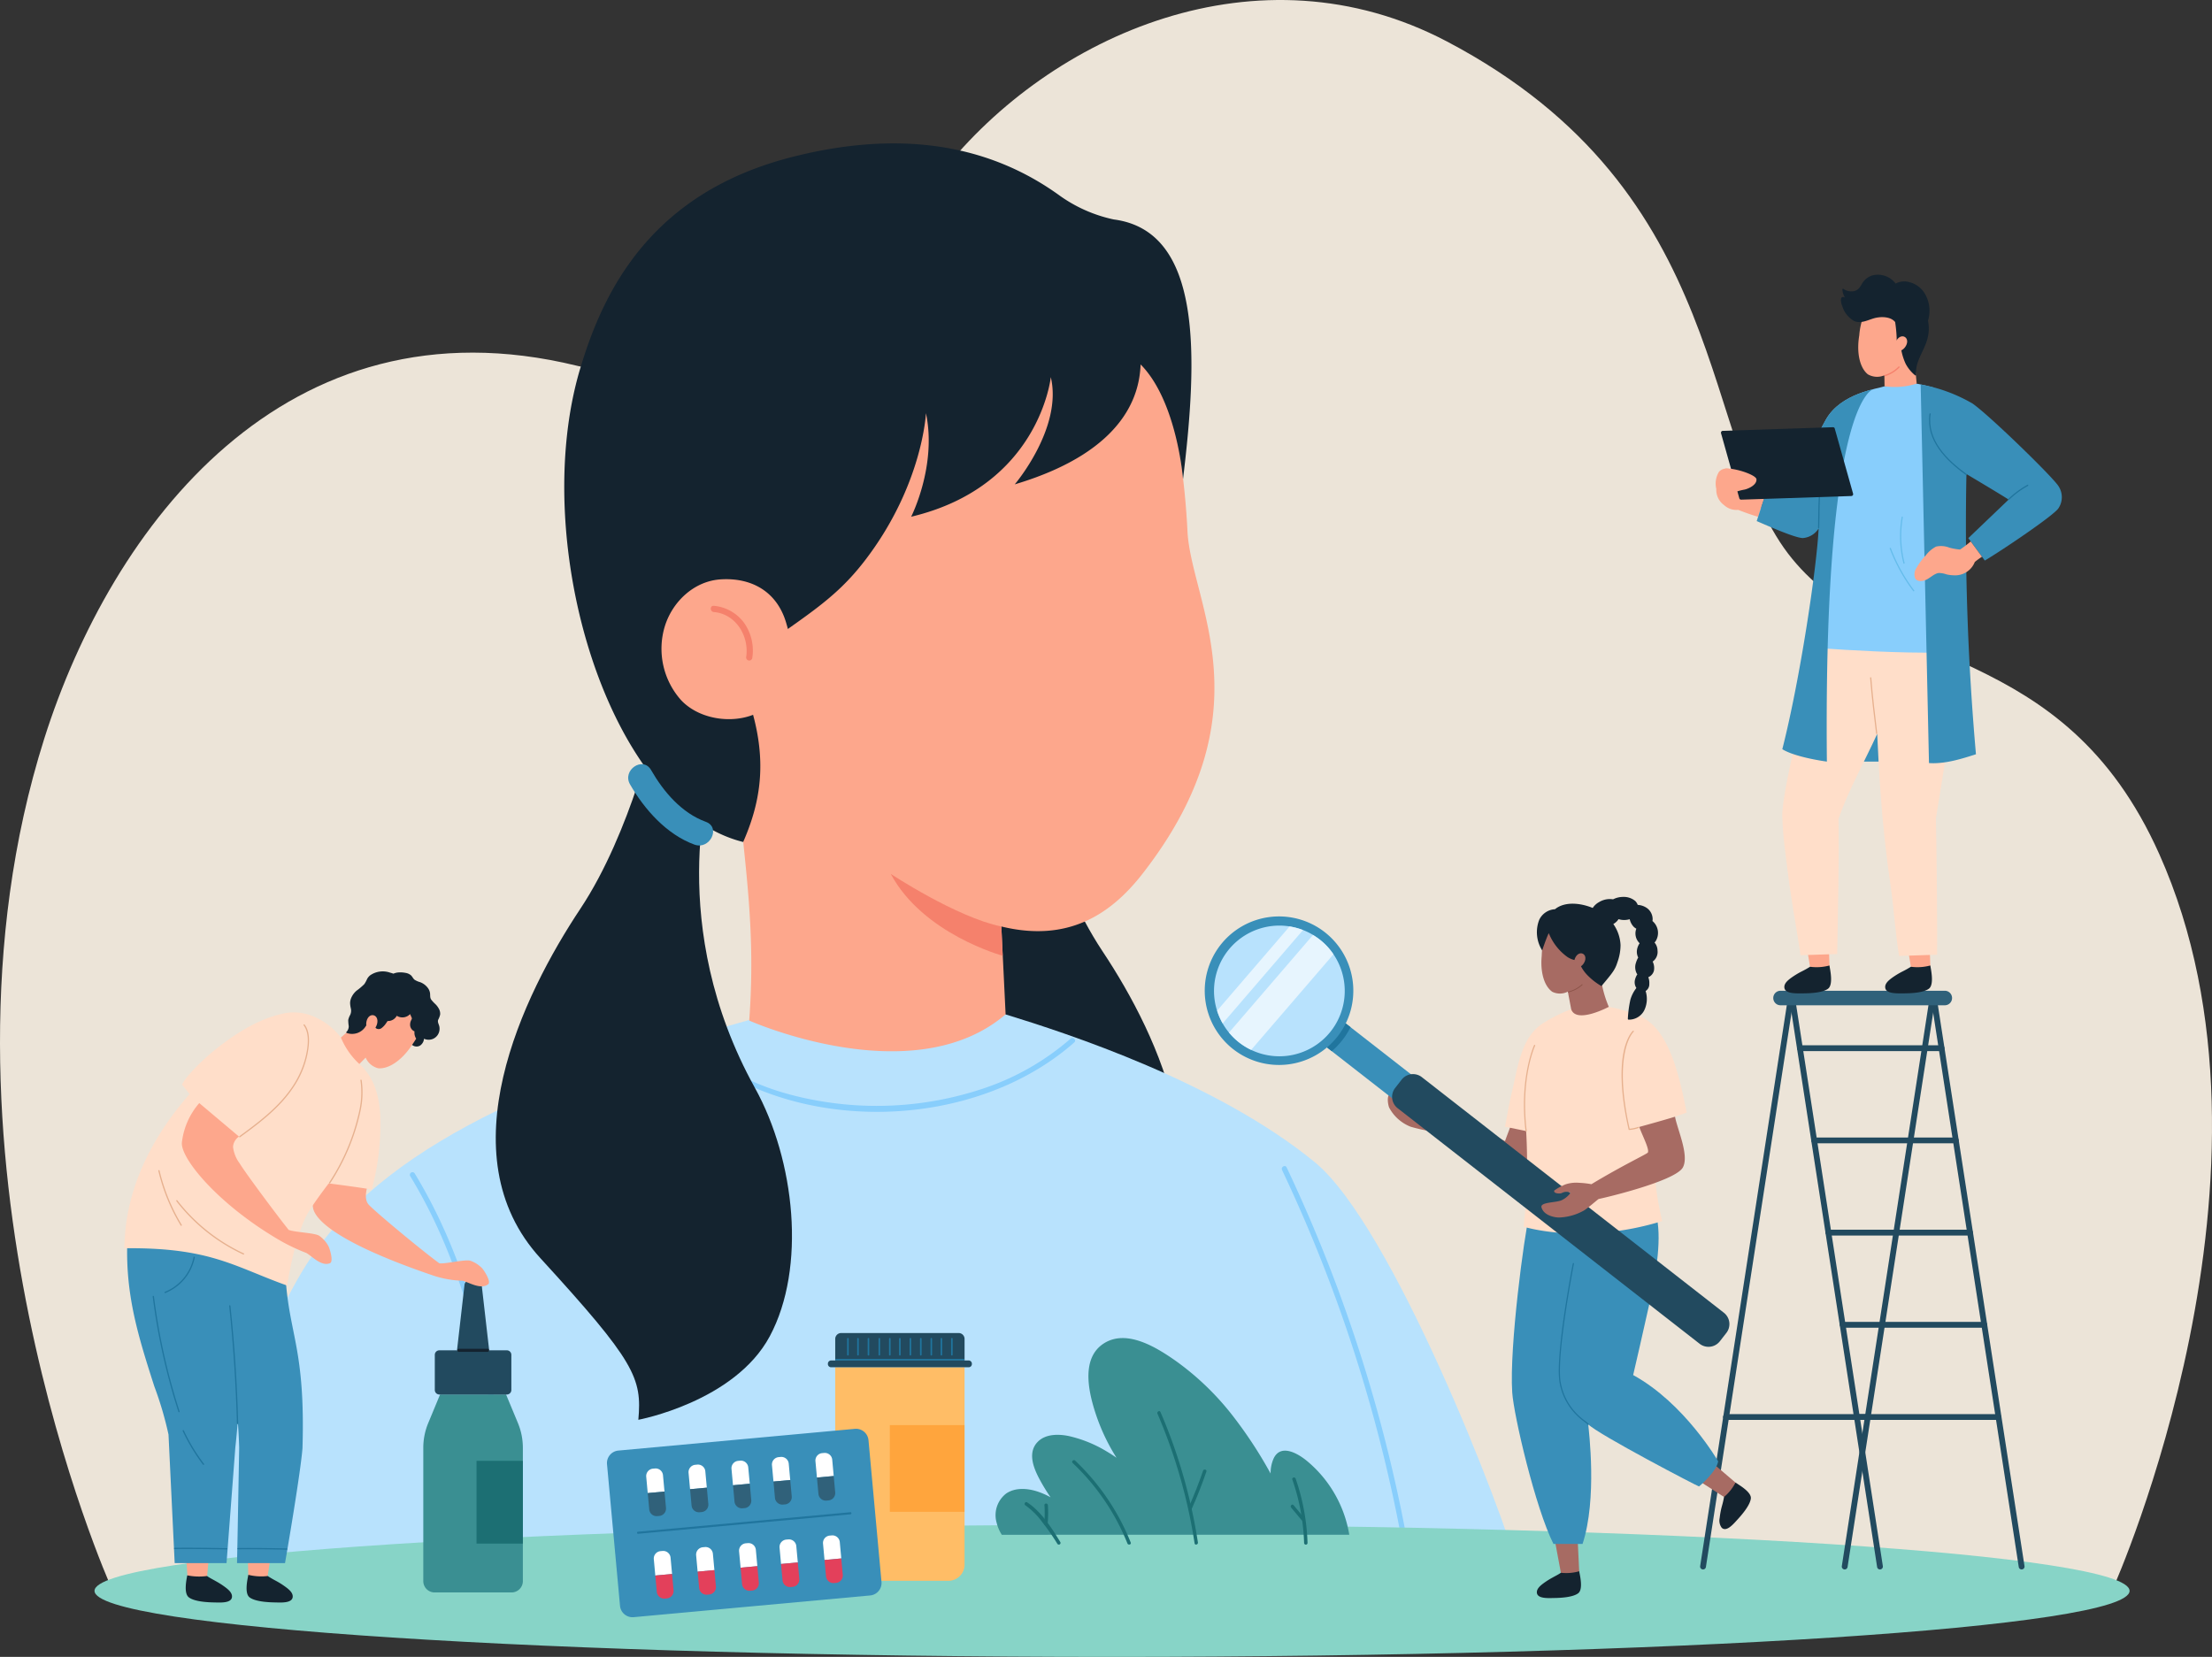 <svg id="Grupo_1103199" data-name="Grupo 1103199" xmlns="http://www.w3.org/2000/svg" xmlns:xlink="http://www.w3.org/1999/xlink" width="392.544" height="294.078" viewBox="0 0 392.544 294.078">
  <rect x="0" y="0" width="392.544" height="294.078" fill="#333333" stroke="none"/>
  <defs>
    <clipPath id="clip-path">
      <rect id="Rectángulo_402712" data-name="Rectángulo 402712" width="392.544" height="294.078" fill="none"/>
    </clipPath>
  </defs>
  <g id="Grupo_1103198" data-name="Grupo 1103198" clip-path="url(#clip-path)">
    <path id="Trazado_885396" data-name="Trazado 885396" d="M19.662,281.555s-34.8-77.823-11.805-150.465c11.907-37.608,42.776-78.811,94.514-66.178,23.859,5.826,48.32-13.5,64.754-34.308C186.457,6.123,223.363-10.184,256.717,7.33c51.275,26.925,44.683,71.548,61.328,91.851s48.023,14.108,65.146,52.416c25.015,55.955-8.064,129.958-8.064,129.958Z" fill="#ece4d8"/>
    <path id="Trazado_885397" data-name="Trazado 885397" d="M182.154,135.16s4.395,19.986,13.5,33.677c10.178,15.3,22.477,41.7,5.617,60.118s-43.738-15.491-36.621-28.334c15.99-28.852,5.088-53.891,5.088-53.891Z" fill="#14232f"/>
    <path id="Trazado_885398" data-name="Trazado 885398" d="M35.025,278.791c2.432-15.96,10.037-38.484,18.254-52.56,12.2-20.9,39.586-34.4,83.307-46.189h41.873c10.861,3.341,37.492,11.976,54.886,26.249,13.694,11.235,33.422,62.058,36.123,72.5Z" fill="#b8e2fd"/>
    <path id="Trazado_885399" data-name="Trazado 885399" d="M228.328,207.2a268.219,268.219,0,0,1,22.15,70.583c.1.586-.8.841-.9.248a267.273,267.273,0,0,0-22.059-70.36c-.256-.541.551-1.017.809-.471" fill="#88cefc"/>
    <path id="Trazado_885400" data-name="Trazado 885400" d="M73.576,208.238c12.693,20.845,15.555,45.608,17.932,69.406.06.6-.875.6-.934,0-2.361-23.632-5.2-48.235-17.8-68.934a.467.467,0,0,1,.8-.472" fill="#88cefc"/>
    <path id="Trazado_885401" data-name="Trazado 885401" d="M190.642,185.015c-14.918,13.162-39.07,15.767-57.1,7.884a29.742,29.742,0,0,1-11.07-7.884c-.383-.457.275-1.123.662-.659,5.389,6.456,13.981,9.591,22.037,11.007a59.571,59.571,0,0,0,29.686-2.289,45.419,45.419,0,0,0,15.121-8.718c.451-.4,1.113.262.66.659" fill="#88cefc"/>
    <path id="Trazado_885402" data-name="Trazado 885402" d="M177.7,164.438l.758,15.6c-16.453,14.062-45.5,1.1-45.5,1.1,1.141-15.54-.584-26.258-2.115-41.765-1.7-17.236,3.064-35.555,3.064-35.555,6.639-76.53,69-60.436,72.506-37.717a139.7,139.7,0,0,1,4.332,28.458c.8,12.6,14.287,31.94-8.018,60.548-5.662,7.261-13.291,12.2-25.027,9.33" fill="#fda78c"/>
    <path id="Trazado_885403" data-name="Trazado 885403" d="M116.475,127.639s-4.4,19.987-13.5,33.677C92.8,176.617,79.043,204.9,95.9,223.31s18.041,21.277,17.382,28.683c0,0,17.1-3.18,23.331-14.837,6.491-12.132,4.482-31.215-2.637-44.057-15.988-28.85-7.84-55.079-7.84-55.079Z" fill="#14232f"/>
    <path id="Trazado_885404" data-name="Trazado 885404" d="M102.957,65.447c4.086-13.717,12.471-31.178,37.592-37.577,15.488-3.944,32.447-3.94,47.3,6.7a25.681,25.681,0,0,0,9.791,4.379c15.824,2.051,14.916,24.447,12.3,46.1,0,0-1.062-13.85-7.525-20.367-.186,4.548-1.988,15.215-22.338,21.286,0,0,8.535-10.009,6.4-19.036,0,0-1.97,19.365-24.781,24.78,0,0,4.6-9.027,2.625-18.38,0,0-.555,12.624-10.664,25.928-5.738,7.55-10.879,10.011-23.187,19.037,6.281,13.621,5.134,22.644,1.417,31.145-23.863-5.9-38.128-53.135-28.937-83.987" fill="#14232f"/>
    <path id="Trazado_885405" data-name="Trazado 885405" d="M120.885,124.286c3.506,3.714,10.145,4.377,14.289,1.825,6.074-3.74,6.184-9.529,4.295-15.713-1.639-5.37-6.047-7.913-11.572-7.569-4.658.289-8.52,3.876-9.905,8.288a13.7,13.7,0,0,0,2.893,13.169" fill="#fda78c"/>
    <path id="Trazado_885406" data-name="Trazado 885406" d="M126.67,107.522A7.486,7.486,0,0,1,132,110.489a8.5,8.5,0,0,1,1.492,6.339.557.557,0,0,1-.679.389.567.567,0,0,1-.385-.68c.523-3.676-1.865-7.584-5.76-7.911-.7-.058-.711-1.165,0-1.1" fill="#f5816c"/>
    <path id="Trazado_885407" data-name="Trazado 885407" d="M177.7,164.438l.236,5.192s-14.142-3.821-19.859-14.522c0,0,11.658,7.7,19.623,9.33" fill="#f5816c"/>
    <path id="Trazado_885408" data-name="Trazado 885408" d="M123.244,149.91c-4.937-1.8-8.883-6.248-11.441-10.7-1.446-2.517,2.289-5.068,3.74-2.537,2.222,3.863,5.416,7.622,9.713,9.188,2.732.992.7,5.033-2.012,4.046" fill="#398fb9"/>
    <path id="Trazado_885409" data-name="Trazado 885409" d="M377.916,282.356c0,6.471-80.846,11.722-180.572,11.722S16.773,288.827,16.773,282.356s80.844-11.717,180.571-11.717,180.572,5.247,180.572,11.717" fill="#87d4c7"/>
    <path id="Trazado_885410" data-name="Trazado 885410" d="M177.781,272.4a6.883,6.883,0,0,1-.9-2.078,4.85,4.85,0,0,1,1.642-5.217c1.6-1.122,3.758-.968,5.53-.4a13.159,13.159,0,0,1,2.384,1.045,32.845,32.845,0,0,1-2.047-3.373c-1.029-1.956-2.039-4.625-.234-6.471,1.391-1.424,3.682-1.4,5.488-1.034a22.633,22.633,0,0,1,6.83,2.785q.856.507,1.665,1.075a35.225,35.225,0,0,1-3.809-8.16c-1.2-3.761-2.467-9.6,1.6-12.16s9.363.779,12.683,3.1a48.633,48.633,0,0,1,10.531,10.264,77.038,77.038,0,0,1,6.338,9.754,6.387,6.387,0,0,1,.514-2.616c1.236-2.738,4.275-.97,5.875.331a21.578,21.578,0,0,1,7.574,13.152Z" fill="#3a8f92"/>
    <path id="Trazado_885411" data-name="Trazado 885411" d="M205.937,250.608a94.9,94.9,0,0,1,6.645,23.153c.06.382-.526.548-.588.16a94.39,94.39,0,0,0-6.584-23c-.155-.358.371-.666.527-.309" fill="#1c6f73"/>
    <path id="Trazado_885412" data-name="Trazado 885412" d="M190.793,259.236a40.943,40.943,0,0,1,9.867,14.542c.145.363-.443.519-.586.16a40.3,40.3,0,0,0-9.713-14.271c-.285-.271.147-.7.432-.431" fill="#1c6f73"/>
    <path id="Trazado_885413" data-name="Trazado 885413" d="M182.281,266.652c2.51,1.621,4.346,4.541,5.883,7.038a.3.3,0,0,1-.526.308,39.086,39.086,0,0,0-2.669-3.828,12.874,12.874,0,0,0-3-2.991c-.328-.214-.021-.741.309-.527" fill="#1c6f73"/>
    <path id="Trazado_885414" data-name="Trazado 885414" d="M229.928,262.438a38.656,38.656,0,0,1,2.109,11.41.3.3,0,0,1-.609,0A38.094,38.094,0,0,0,229.34,262.6c-.129-.371.461-.529.588-.161" fill="#1c6f73"/>
    <path id="Trazado_885415" data-name="Trazado 885415" d="M214.088,261.189q-1.168,3.417-2.643,6.71c-.16.357-.685.05-.527-.307q1.438-3.225,2.582-6.563c.125-.368.715-.21.588.16" fill="#1c6f73"/>
    <path id="Trazado_885416" data-name="Trazado 885416" d="M185.959,267.151a20.191,20.191,0,0,1-.039,3.244c-.037.389-.645.393-.611,0a19.853,19.853,0,0,0,.039-3.244c-.028-.392.586-.39.611,0" fill="#1c6f73"/>
    <path id="Trazado_885417" data-name="Trazado 885417" d="M229.56,267.147c.609.731,1.223,1.465,1.834,2.2.248.3-.18.732-.434.428q-.914-1.1-1.83-2.2c-.25-.3.178-.735.43-.431" fill="#1c6f73"/>
    <path id="Trazado_885418" data-name="Trazado 885418" d="M90.787,282.636H77.117a2.014,2.014,0,0,1-2-2.013V256.969a11.453,11.453,0,0,1,.879-4.4l2.1-5.065H89.807l2.105,5.065a11.486,11.486,0,0,1,.875,4.4v23.654a2.013,2.013,0,0,1-2,2.013" fill="#3a8f92"/>
    <path id="Trazado_885419" data-name="Trazado 885419" d="M77.967,247.507H89.94a.805.805,0,0,0,.806-.805v-6.236a.805.805,0,0,0-.806-.805H77.967a.806.806,0,0,0-.807.805V246.7a.806.806,0,0,0,.807.805" fill="#224a5f"/>
    <rect id="Rectángulo_402709" data-name="Rectángulo 402709" width="8.221" height="14.689" transform="translate(84.566 259.278)" fill="#1c6f73"/>
    <path id="Trazado_885420" data-name="Trazado 885420" d="M81.1,239.661l1.332-11.639a.869.869,0,0,1,.863-.771h1.317a.874.874,0,0,1,.863.771l1.334,11.639Z" fill="#224a5f"/>
    <path id="Trazado_885421" data-name="Trazado 885421" d="M81.426,239.934h5.092a.262.262,0,0,0,.26-.262v-.025a.262.262,0,0,0-.26-.262H81.426a.262.262,0,0,0-.26.262v.025a.261.261,0,0,0,.26.262" fill="#14232f"/>
    <path id="Trazado_885422" data-name="Trazado 885422" d="M151.1,280.572h17.191a2.881,2.881,0,0,0,2.881-2.88V242.67H148.22v35.022a2.88,2.88,0,0,0,2.881,2.88" fill="#ffbd66"/>
    <path id="Trazado_885423" data-name="Trazado 885423" d="M148.221,241.463h22.953v-3.816a1.055,1.055,0,0,0-1.055-1.055H149.274a1.054,1.054,0,0,0-1.053,1.055Z" fill="#224a5f"/>
    <path id="Trazado_885424" data-name="Trazado 885424" d="M147.49,242.67H171.9a.572.572,0,0,0,.572-.572v-.06a.574.574,0,0,0-.572-.575H147.49a.575.575,0,0,0-.572.575v.06a.573.573,0,0,0,.572.572" fill="#224a5f"/>
    <path id="Trazado_885425" data-name="Trazado 885425" d="M148.363,241.463h22.668a.13.13,0,0,0,.131-.132v-.014a.13.13,0,0,0-.131-.132H148.363a.134.134,0,0,0-.135.132v.014a.135.135,0,0,0,.135.132" fill="#20759e"/>
    <rect id="Rectángulo_402710" data-name="Rectángulo 402710" width="13.252" height="15.391" transform="translate(157.91 252.936)" fill="#ffa53d"/>
    <path id="Trazado_885426" data-name="Trazado 885426" d="M169.06,240.449v-2.842a.135.135,0,0,0-.133-.134h-.013a.133.133,0,0,0-.133.134v2.842a.132.132,0,0,0,.133.133h.013a.134.134,0,0,0,.133-.133" fill="#20759e"/>
    <path id="Trazado_885427" data-name="Trazado 885427" d="M167.2,240.449v-2.842a.136.136,0,0,0-.135-.134h-.013a.133.133,0,0,0-.131.134v2.842a.132.132,0,0,0,.131.133h.013a.135.135,0,0,0,.135-.133" fill="#20759e"/>
    <path id="Trazado_885428" data-name="Trazado 885428" d="M165.412,240.449v-2.842a.134.134,0,0,0-.133-.134h-.013a.133.133,0,0,0-.133.134v2.842a.132.132,0,0,0,.133.133h.013a.133.133,0,0,0,.133-.133" fill="#20759e"/>
    <path id="Trazado_885429" data-name="Trazado 885429" d="M163.551,240.449v-2.842a.134.134,0,0,0-.133-.134H163.4a.135.135,0,0,0-.135.134v2.842a.134.134,0,0,0,.135.133h.013a.133.133,0,0,0,.133-.133" fill="#20759e"/>
    <path id="Trazado_885430" data-name="Trazado 885430" d="M161.7,240.449v-2.842a.135.135,0,0,0-.133-.134h-.015a.133.133,0,0,0-.131.134v2.842a.132.132,0,0,0,.131.133h.015a.134.134,0,0,0,.133-.133" fill="#20759e"/>
    <path id="Trazado_885431" data-name="Trazado 885431" d="M159.832,240.449v-2.842a.134.134,0,0,0-.133-.134h-.013a.133.133,0,0,0-.133.134v2.842a.132.132,0,0,0,.133.133h.013a.133.133,0,0,0,.133-.133" fill="#20759e"/>
    <path id="Trazado_885432" data-name="Trazado 885432" d="M158.047,240.449v-2.842a.134.134,0,0,0-.133-.134H157.9a.133.133,0,0,0-.133.134v2.842a.132.132,0,0,0,.133.133h.013a.133.133,0,0,0,.133-.133" fill="#20759e"/>
    <path id="Trazado_885433" data-name="Trazado 885433" d="M156.185,240.449v-2.842a.134.134,0,0,0-.133-.134h-.012a.133.133,0,0,0-.134.134v2.842a.133.133,0,0,0,.134.133h.012a.133.133,0,0,0,.133-.133" fill="#20759e"/>
    <path id="Trazado_885434" data-name="Trazado 885434" d="M154.26,240.449v-2.842a.135.135,0,0,0-.133-.134h-.013a.136.136,0,0,0-.135.134v2.842a.135.135,0,0,0,.135.133h.013a.134.134,0,0,0,.133-.133" fill="#20759e"/>
    <path id="Trazado_885435" data-name="Trazado 885435" d="M152.4,240.449v-2.842a.135.135,0,0,0-.133-.134h-.015a.134.134,0,0,0-.133.134v2.842a.134.134,0,0,0,.133.133h.015a.134.134,0,0,0,.133-.133" fill="#20759e"/>
    <path id="Trazado_885436" data-name="Trazado 885436" d="M150.613,240.449v-2.842a.136.136,0,0,0-.135-.134h-.011a.135.135,0,0,0-.135.134v2.842a.134.134,0,0,0,.135.133h.011a.135.135,0,0,0,.135-.133" fill="#20759e"/>
    <path id="Trazado_885437" data-name="Trazado 885437" d="M43.933,275.166l.148,4.9,3.336.156.782-4.992Z" fill="#fda78c"/>
    <path id="Trazado_885438" data-name="Trazado 885438" d="M50.9,281.822a14.341,14.341,0,0,0-1.865-1.211,16.911,16.911,0,0,1-1.522-.891,9.43,9.43,0,0,1-3.443-.213c-.145.765-.729,3.281.219,4,.966.735,3.136.877,4.468.9,1.061.018,3.19.188,3.19-1.064,0-.649-.576-1.142-1.047-1.526" fill="#14232f"/>
    <path id="Trazado_885439" data-name="Trazado 885439" d="M32.959,275.363l.33,4.708,3.432.041.424-4.618Z" fill="#fda78c"/>
    <path id="Trazado_885440" data-name="Trazado 885440" d="M40.125,281.822a14.1,14.1,0,0,0-1.867-1.211c-.483-.282-1.065-.559-1.518-.891a10.571,10.571,0,0,1-3.508-.119c-.144.767-.666,3.187.284,3.908.966.735,3.136.877,4.466.9,1.061.018,3.19.188,3.19-1.064,0-.649-.574-1.142-1.047-1.526" fill="#14232f"/>
    <path id="Trazado_885441" data-name="Trazado 885441" d="M50.478,220.637H22.585c-.285,9.349,1.942,16.529,4.8,25.423a61.867,61.867,0,0,1,2.518,8.551L31,277.426h9.2l1.558-20.469c.182-1.668.3-2.971.438-4.642.125,1.427.207,3.192.248,4.627,0,0-.313,17.923-.383,20.484h8.518c.431-2.43,2.755-16.052,3.1-20.391.526-17.625-2.359-20.1-3-30.3q-.2-3.045-.195-6.1" fill="#398fb9"/>
    <path id="Trazado_885442" data-name="Trazado 885442" d="M42.269,252.652q-.279-10.465-1.373-20.887c-.016-.141-.238-.143-.225,0q1.1,10.416,1.373,20.887c0,.142.229.142.225,0" fill="#20759e"/>
    <path id="Trazado_885443" data-name="Trazado 885443" d="M27.094,230.1a112.588,112.588,0,0,0,4.564,20.476c.043.136.26.081.217-.059A112.046,112.046,0,0,1,27.319,230.1c-.018-.142-.243-.144-.225,0" fill="#20759e"/>
    <path id="Trazado_885444" data-name="Trazado 885444" d="M32.424,253.995a33.345,33.345,0,0,0,3.59,5.948c.09.114.281,0,.2-.113a33.078,33.078,0,0,1-3.594-5.947c-.06-.131-.254-.017-.193.112" fill="#20759e"/>
    <path id="Trazado_885445" data-name="Trazado 885445" d="M29.328,229.495a8.579,8.579,0,0,0,5.234-6.308c.028-.142-.189-.205-.214-.062a8.365,8.365,0,0,1-5.081,6.154c-.132.051-.074.268.061.216" fill="#20759e"/>
    <path id="Trazado_885446" data-name="Trazado 885446" d="M42.234,274.98c2.883-.027,5.764.009,8.645.07.134,0,.134-.222,0-.226-2.881-.059-5.762-.1-8.645-.069a.113.113,0,0,0,0,.225" fill="#20759e"/>
    <path id="Trazado_885447" data-name="Trazado 885447" d="M30.99,274.937c3.086-.027,6.172.009,9.258.07a.113.113,0,0,0,0-.226c-3.086-.059-6.172-.1-9.258-.069a.113.113,0,0,0,0,.225" fill="#20759e"/>
    <path id="Trazado_885448" data-name="Trazado 885448" d="M63.523,189.107l1.367-1.4a3.26,3.26,0,0,0,2.26,1.9c1.887.134,4.133-1.434,5.848-3.963a12.342,12.342,0,0,0,1.74-2.847c-.1-1.057-.832-2.282-2.84-4.328-.92-.935-6.684,2.4-6.754,2.312a3.342,3.342,0,0,1-1.889.9c-1.343,1.241-3.546,3.159-3.546,3.159a13.232,13.232,0,0,0,3.814,4.271" fill="#fda78c"/>
    <path id="Trazado_885449" data-name="Trazado 885449" d="M78.109,180.078a1.821,1.821,0,0,0-.191-.973,3.462,3.462,0,0,0-.631-.867,6.525,6.525,0,0,1-.77-.826c-.24-.359-.15-.759-.207-1.163a2,2,0,0,0-.332-.831,3.043,3.043,0,0,0-1.428-1.1,3.5,3.5,0,0,1-.99-.435c-.263-.218-.383-.556-.637-.786a1.96,1.96,0,0,0-1-.431,4.592,4.592,0,0,0-1.271-.069,2.721,2.721,0,0,0-.836.217,5.974,5.974,0,0,0-.6-.185,3.908,3.908,0,0,0-3.56.5,2.211,2.211,0,0,0-.522.654,4.987,4.987,0,0,1-.484.884,10.869,10.869,0,0,1-1.359,1.153,3.5,3.5,0,0,0-1,1.385,2.492,2.492,0,0,0-.163.826,5.065,5.065,0,0,0,.131.94,1.768,1.768,0,0,1-.115,1.164,3.171,3.171,0,0,0-.346.9,7.908,7.908,0,0,0,.092,1.106,1.468,1.468,0,0,1-.422,1.03.1.1,0,0,0,.043.158A2.827,2.827,0,0,0,64.8,182.3a2.379,2.379,0,0,1,.346-.446,1.332,1.332,0,0,1,.606-.279,1.225,1.225,0,0,1,.417-.043c.252.026.338.172.338.418a.618.618,0,0,0,.375.637.852.852,0,0,0,.811-.1,3.4,3.4,0,0,0,.807-.859c.1-.135.189-.273.277-.414a1.751,1.751,0,0,0,1.633-.928,1.873,1.873,0,0,0,2.363-.3c.059.137.119.274.182.414a1.773,1.773,0,0,1,.123.3c.031.145-.043.231-.1.35a1.751,1.751,0,0,0-.2.865,1.285,1.285,0,0,0,.781,1.141,1.928,1.928,0,0,0,.295,1.285c-.191.334-.726,1.112-.726,1.112a1.243,1.243,0,0,0,1.414.126,1.6,1.6,0,0,0,.7-1.217,2.006,2.006,0,0,0,1.648,0,1.933,1.933,0,0,0,1.073-1.371,1.98,1.98,0,0,0-.018-.893c-.1-.374-.326-.714-.184-1.108a3.752,3.752,0,0,0,.348-.911" fill="#14232f"/>
    <path id="Trazado_885450" data-name="Trazado 885450" d="M65.051,181.244c-.191.781.074,1.514.592,1.641s1.092-.4,1.281-1.186-.107-1.369-.625-1.5-1.057.257-1.248,1.04" fill="#fda78c"/>
    <path id="Trazado_885451" data-name="Trazado 885451" d="M85.459,225a5.369,5.369,0,0,0-1.992-1.24c-.942-.276-4.444.607-5.5.457-2.717-1.959-11.25-9.014-12.528-10.4-1.111-1.2-.056-3.762-.056-3.762l-8.746-3.237a12.9,12.9,0,0,0-1.078,7.612c.607,2.857,6.834,7.055,21.535,12.033a18.218,18.218,0,0,0,4.935.848c.955.137,3.239,1.69,4.6.628.59-.458-.779-2.589-1.172-2.943" fill="#fda78c"/>
    <path id="Trazado_885452" data-name="Trazado 885452" d="M67.492,198.072c-.209-3.457-.967-6.729-3.715-9.227a13.151,13.151,0,0,1-3.277-4.7,11.756,11.756,0,0,0-4.4-3.529,8.924,8.924,0,0,0-6.289-.621c-4.394,1.057-8.429,3.726-11.9,6.531-2.092,1.7-5.121,4.722-5.6,6,0,0,.948,1.119,1.323,1.667-11.678,13.355-11.411,24.592-11.582,27.357,15.291-.19,19.537,3.283,28.9,6.616,0,0,1.4-9.193,3.818-13.085,1.088-1.751,2.324-3.4,3.561-5.044,2.769.359,4.894.643,7.648,1.076a44.678,44.678,0,0,0,1.508-13.036" fill="#ffdec9"/>
    <path id="Trazado_885453" data-name="Trazado 885453" d="M28.1,207.812a33.783,33.783,0,0,0,3.967,9.7c.074.12.263.01.189-.111a33.7,33.7,0,0,1-3.943-9.647c-.033-.138-.244-.079-.213.059" fill="#e6b08e"/>
    <path id="Trazado_885454" data-name="Trazado 885454" d="M31.3,213.193a32.115,32.115,0,0,0,11.856,9.457c.128.056.242-.133.111-.191a31.937,31.937,0,0,1-11.809-9.422c-.088-.113-.242.047-.158.156" fill="#e6b08e"/>
    <path id="Trazado_885455" data-name="Trazado 885455" d="M42.6,201.844c3.488-2.543,7.041-5.214,9.462-8.852a16.345,16.345,0,0,0,2.432-5.572c.362-1.685.693-4.086-.425-5.558-.086-.11-.278,0-.19.111,1.176,1.547.719,4.212.267,5.953a16.715,16.715,0,0,1-2.54,5.344c-2.393,3.41-5.785,5.956-9.117,8.383-.113.081-.006.273.111.191" fill="#e6b08e"/>
    <path id="Trazado_885456" data-name="Trazado 885456" d="M58.592,210.006a38.02,38.02,0,0,0,4.191-8.534,37.179,37.179,0,0,0,1.266-4.644,15.184,15.184,0,0,0,.133-5.1c-.018-.137-.239-.138-.219,0a15.248,15.248,0,0,1-.15,5.158,37.476,37.476,0,0,1-5.411,13c-.078.118.114.229.19.112" fill="#e6b08e"/>
    <path id="Trazado_885457" data-name="Trazado 885457" d="M58.219,221.049a5.42,5.42,0,0,0-1.586-1.731c-.832-.516-4.441-.609-5.416-1.038-2.09-2.618-7.715-10.17-8.68-11.786a6.1,6.1,0,0,1-1.185-2.963,2.448,2.448,0,0,1,1.06-1.808l-7.05-5.94a12.859,12.859,0,0,0-3.088,7.041c-.188,2.912,6.67,11.133,17.494,17.387a33.33,33.33,0,0,0,4.527,2.146c.883.389,2.662,2.5,4.258,1.844.691-.283-.053-2.707-.334-3.152" fill="#fda78c"/>
    <path id="Trazado_885458" data-name="Trazado 885458" d="M154.123,255.615l2.307,25.134a2.227,2.227,0,0,1-2.012,2.421l-41.965,3.854a2.228,2.228,0,0,1-2.424-2.013l-2.308-25.135a2.225,2.225,0,0,1,2.013-2.42L151.7,253.6a2.225,2.225,0,0,1,2.422,2.013" fill="#398fb9"/>
    <path id="Trazado_885459" data-name="Trazado 885459" d="M113.205,271.862l37.711-3.464a.161.161,0,0,1,.174.147l0,.043a.16.16,0,0,1-.145.174l-37.713,3.463a.162.162,0,0,1-.176-.145v-.043a.159.159,0,0,1,.146-.175" fill="#20759e"/>
    <path id="Trazado_885460" data-name="Trazado 885460" d="M117.92,264.727l-2.975.274-.265-2.9a1.322,1.322,0,0,1,1.189-1.435l.354-.03a1.313,1.313,0,0,1,1.431,1.191Z" fill="#fff"/>
    <path id="Trazado_885461" data-name="Trazado 885461" d="M117,269.059l-.355.03a1.31,1.31,0,0,1-1.428-1.188l-.27-2.9,2.975-.274.267,2.9a1.316,1.316,0,0,1-1.189,1.43" fill="#30617a"/>
    <path id="Trazado_885462" data-name="Trazado 885462" d="M125.433,264.038l-2.975.273-.265-2.9a1.317,1.317,0,0,1,1.189-1.431l.356-.033a1.315,1.315,0,0,1,1.429,1.19Z" fill="#fff"/>
    <path id="Trazado_885463" data-name="Trazado 885463" d="M124.512,268.368l-.354.033a1.313,1.313,0,0,1-1.431-1.189l-.268-2.9,2.975-.273.267,2.9a1.312,1.312,0,0,1-1.189,1.43" fill="#30617a"/>
    <path id="Trazado_885464" data-name="Trazado 885464" d="M133.055,263.337l-2.976.273-.266-2.9A1.315,1.315,0,0,1,131,259.28l.353-.034a1.317,1.317,0,0,1,1.431,1.193Z" fill="#fff"/>
    <path id="Trazado_885465" data-name="Trazado 885465" d="M132.131,267.67l-.354.031a1.314,1.314,0,0,1-1.431-1.189l-.266-2.9,2.975-.273.265,2.9a1.315,1.315,0,0,1-1.189,1.432" fill="#30617a"/>
    <path id="Trazado_885466" data-name="Trazado 885466" d="M140.236,262.679l-2.975.272-.267-2.9a1.313,1.313,0,0,1,1.189-1.431l.354-.034a1.318,1.318,0,0,1,1.433,1.192Z" fill="#fff"/>
    <path id="Trazado_885467" data-name="Trazado 885467" d="M139.312,267.009l-.354.032a1.318,1.318,0,0,1-1.433-1.188l-.264-2.9,2.975-.272.265,2.9a1.312,1.312,0,0,1-1.189,1.43" fill="#30617a"/>
    <path id="Trazado_885468" data-name="Trazado 885468" d="M147.951,261.97l-2.975.273-.267-2.9a1.32,1.32,0,0,1,1.189-1.434l.358-.031a1.32,1.32,0,0,1,1.431,1.189Z" fill="#fff"/>
    <path id="Trazado_885469" data-name="Trazado 885469" d="M147.027,266.3l-.355.033a1.314,1.314,0,0,1-1.43-1.188l-.266-2.9,2.975-.273.265,2.9a1.309,1.309,0,0,1-1.189,1.428" fill="#30617a"/>
    <path id="Trazado_885470" data-name="Trazado 885470" d="M119.266,279.361l-2.975.274-.265-2.9a1.312,1.312,0,0,1,1.189-1.429l.356-.032a1.316,1.316,0,0,1,1.429,1.19Z" fill="#fff"/>
    <path id="Trazado_885471" data-name="Trazado 885471" d="M118.342,283.692l-.354.034a1.316,1.316,0,0,1-1.431-1.192l-.266-2.9,2.975-.274.265,2.9a1.312,1.312,0,0,1-1.189,1.43" fill="#e3405b"/>
    <path id="Trazado_885472" data-name="Trazado 885472" d="M126.779,278.671l-2.977.273-.265-2.9a1.313,1.313,0,0,1,1.193-1.43l.354-.034a1.312,1.312,0,0,1,1.427,1.191Z" fill="#fff"/>
    <path id="Trazado_885473" data-name="Trazado 885473" d="M125.857,283l-.355.033a1.315,1.315,0,0,1-1.432-1.19l-.268-2.9,2.977-.273.267,2.9A1.317,1.317,0,0,1,125.857,283" fill="#e3405b"/>
    <path id="Trazado_885474" data-name="Trazado 885474" d="M134.4,277.973l-2.973.272-.269-2.9a1.322,1.322,0,0,1,1.191-1.433l.354-.03a1.314,1.314,0,0,1,1.431,1.19Z" fill="#fff"/>
    <path id="Trazado_885475" data-name="Trazado 885475" d="M133.476,282.3l-.357.032a1.316,1.316,0,0,1-1.428-1.192l-.266-2.9,2.973-.272.267,2.9a1.317,1.317,0,0,1-1.189,1.434" fill="#e3405b"/>
    <path id="Trazado_885476" data-name="Trazado 885476" d="M141.58,277.312l-2.975.272-.265-2.9a1.314,1.314,0,0,1,1.189-1.429l.354-.032a1.314,1.314,0,0,1,1.429,1.189Z" fill="#fff"/>
    <path id="Trazado_885477" data-name="Trazado 885477" d="M140.656,281.643l-.355.033a1.318,1.318,0,0,1-1.43-1.192l-.266-2.9,2.975-.272.267,2.9a1.317,1.317,0,0,1-1.191,1.432" fill="#e3405b"/>
    <path id="Trazado_885478" data-name="Trazado 885478" d="M149.295,276.6l-2.975.274-.265-2.9a1.311,1.311,0,0,1,1.189-1.429l.356-.032a1.313,1.313,0,0,1,1.429,1.188Z" fill="#fff"/>
    <path id="Trazado_885479" data-name="Trazado 885479" d="M148.371,280.935l-.354.031a1.313,1.313,0,0,1-1.431-1.189l-.266-2.9,2.975-.274.267,2.9a1.317,1.317,0,0,1-1.191,1.433" fill="#e3405b"/>
    <path id="Trazado_885480" data-name="Trazado 885480" d="M333.623,278.556a.543.543,0,0,0,.08-.008.515.515,0,0,0,.43-.586L318.465,176.536a.508.508,0,0,0-.584-.428.513.513,0,0,0-.43.587l15.664,101.423a.515.515,0,0,0,.508.438" fill="#224a5f"/>
    <path id="Trazado_885481" data-name="Trazado 885481" d="M358.76,278.556a.491.491,0,0,0,.078-.008.514.514,0,0,0,.434-.586L343.61,176.536a.516.516,0,0,0-1.02.159l15.66,101.423a.52.52,0,0,0,.51.438" fill="#224a5f"/>
    <path id="Trazado_885482" data-name="Trazado 885482" d="M319.418,186.557h25.135a.515.515,0,0,0,0-1.03H319.418a.515.515,0,1,0,0,1.03" fill="#224a5f"/>
    <path id="Trazado_885483" data-name="Trazado 885483" d="M321.941,202.921H347.08a.515.515,0,1,0,0-1.03H321.941a.515.515,0,1,0,0,1.03" fill="#224a5f"/>
    <path id="Trazado_885484" data-name="Trazado 885484" d="M324.473,219.288h25.136a.516.516,0,0,0,0-1.032H324.473a.516.516,0,1,0,0,1.032" fill="#224a5f"/>
    <path id="Trazado_885485" data-name="Trazado 885485" d="M327,235.649h25.141a.516.516,0,0,0,0-1.032H327a.516.516,0,0,0,0,1.032" fill="#224a5f"/>
    <path id="Trazado_885486" data-name="Trazado 885486" d="M329.523,252.015h25.141a.516.516,0,0,0,0-1.031H329.523a.516.516,0,1,0,0,1.031" fill="#224a5f"/>
    <path id="Trazado_885487" data-name="Trazado 885487" d="M327.361,278.556a.517.517,0,0,0,.51-.438L343.533,176.7a.515.515,0,0,0-1.018-.159L326.851,277.962a.515.515,0,0,0,.432.586.544.544,0,0,0,.078.008" fill="#224a5f"/>
    <path id="Trazado_885488" data-name="Trazado 885488" d="M302.223,278.556a.518.518,0,0,0,.51-.438L318.395,176.7a.516.516,0,0,0-1.019-.159L301.712,277.962a.515.515,0,0,0,.431.586.6.6,0,0,0,.08.008" fill="#224a5f"/>
    <path id="Trazado_885489" data-name="Trazado 885489" d="M306.32,252.015h25.141a.516.516,0,0,0,0-1.031H306.32a.516.516,0,1,0,0,1.031" fill="#224a5f"/>
    <path id="Trazado_885490" data-name="Trazado 885490" d="M316.01,178.422h29.117a1.288,1.288,0,1,0,0-2.577H316.01a1.289,1.289,0,1,0,0,2.577" fill="#30617a"/>
    <path id="Trazado_885491" data-name="Trazado 885491" d="M308.459,263.546l-1.986,2.479-6.578-4.223,2.7-3.268Z" fill="#a76b63"/>
    <path id="Trazado_885492" data-name="Trazado 885492" d="M305.543,271.159c.867.825,2.154-.761,2.842-1.512.861-.939,2.193-2.537,2.322-3.692.127-1.136-2.1-2.407-2.725-2.812a8.163,8.163,0,0,1-2.031,2.545,15.805,15.805,0,0,1-.385,1.644,13.79,13.79,0,0,0-.392,2.094,2.132,2.132,0,0,0,.369,1.733" fill="#14232f"/>
    <path id="Trazado_885493" data-name="Trazado 885493" d="M280.275,279.5l-3.166.252-1.432-7.684,4.227-.277Z" fill="#a76b63"/>
    <path id="Trazado_885494" data-name="Trazado 885494" d="M272.732,282.589c-.008,1.2,2.029,1.05,3.047,1.035,1.277-.014,3.353-.139,4.281-.836s.317-3.179.182-3.913a8.228,8.228,0,0,1-3.246.266c-.438.315-.994.578-1.459.844a13.763,13.763,0,0,0-1.795,1.152c-.453.361-1,.833-1.01,1.452" fill="#14232f"/>
    <path id="Trazado_885495" data-name="Trazado 885495" d="M246.531,196.6c-.217-.483-.582-2.509.42-2.555.435-.02,1.99,1.722,2.766,1.973a5.513,5.513,0,0,0,2.187.361c-.029-.957-.941-.838-1.361-1.243-.215-.211-.762-1-.235-1.189.116-.042,1.266.55,1.92.711.733.181,1.3.971,1.8,1.533a15.078,15.078,0,0,1,1.311,1.747c3.849,1.67,8.033,2.641,11.744,4.6.146-.473.793-2.112.949-2.582l6.385,1.241c-.668,2.08-3.426,7.271-5.637,7.447-3.053.245-12.582-6.341-14.416-7.786a30.674,30.674,0,0,1-4.033-.881,7.344,7.344,0,0,1-3.8-3.377" fill="#a76b63"/>
    <path id="Trazado_885496" data-name="Trazado 885496" d="M271.357,215.754l22.287-.97c1.318,3.531.6,9.747-.814,16.038-1.028,4.587-2.9,12.874-3.008,13.229,9.17,5.031,15.082,15.311,15.082,15.311-.279,1.864-3.389,4.464-3.389,4.464-.053.081-18.011-9.29-19.668-11.034.1,1.124,1.629,13.225-1.006,21.239h-5.164c-3.216-6.423-7.045-22.792-7.318-26.9-.533-8.041,2.133-27.9,3-31.374" fill="#398fb9"/>
    <path id="Trazado_885497" data-name="Trazado 885497" d="M293.931,199.371c-.062,3.518-1.122,8.361,1.049,17.352-14.139,4.342-24.6.995-24.6.995a101.77,101.77,0,0,0,.453-16.973l-3.755-.772c.349-1.81.851-4.668,1.154-5.857,1.1-4.35,1.551-10.146,5.838-12.653a26.888,26.888,0,0,1,4.754-2.347l6.677-.415a27.486,27.486,0,0,1,5.293,1.541c5.041,2.07,7.024,9.435,8.52,17.226l-5.379,1.9" fill="#ffdec9"/>
    <path id="Trazado_885498" data-name="Trazado 885498" d="M274.133,165.862c.7-.7,1.728-.815,4.537-.732,1.233.039,5.287,7.085,5.287,7.085A19.779,19.779,0,0,0,285.5,178.7s-5.777,3.086-6.678.415L278.231,176a3.062,3.062,0,0,1-2.768.025c-1.447-1.03-2.141-3.5-1.869-6.36a17.168,17.168,0,0,1,.539-3.807" fill="#a76b63"/>
    <path id="Trazado_885499" data-name="Trazado 885499" d="M278.306,175.988a5.573,5.573,0,0,0,2.424-1.283c.068-.066.156.051.09.117a5.635,5.635,0,0,1-2.457,1.3c-.09.025-.147-.111-.057-.135" fill="#8b5348"/>
    <path id="Trazado_885500" data-name="Trazado 885500" d="M273.676,168.688s.715-2.148,1.17-3.065c.053.129.107.262.168.386a9.573,9.573,0,0,0,3.172,3.865,4.205,4.205,0,0,0,1.052.475c.2.053.469.052.651.12.369.144.381.364.5.659a6.46,6.46,0,0,0,1.26,1.895,11.469,11.469,0,0,0,2.543,1.993c1.992-2.378,2.418-2.879,2.855-4.283a8.944,8.944,0,0,0,.537-3A7.036,7.036,0,0,0,286.3,164a2.44,2.44,0,0,0,.545-.4,2.57,2.57,0,0,0,.383-.464,3.317,3.317,0,0,0,1.832.049,1.139,1.139,0,0,0,.146-.041c.014.054.026.107.041.156a2.9,2.9,0,0,0,.623,1.141,1.987,1.987,0,0,0,.516.391,2.3,2.3,0,0,0-.152,1.023,2.411,2.411,0,0,0,.74,1.561,2.783,2.783,0,0,0-.494,1.354,2.284,2.284,0,0,0,.24,1.177,3.876,3.876,0,0,0-.391.9,2.417,2.417,0,0,0,.112,1.9,1.445,1.445,0,0,0,.123.175,3.094,3.094,0,0,0-.416.957,1.852,1.852,0,0,0,.246,1.476,6.1,6.1,0,0,0-1.065,2.08,20.188,20.188,0,0,0-.449,3.39.134.134,0,0,0,.113.147,3.04,3.04,0,0,0,2.778-1.617,4.637,4.637,0,0,0,.261-3.465,1.409,1.409,0,0,0,.655-1.265,2.773,2.773,0,0,0-.178-1.186,1.7,1.7,0,0,0,1-1.16,2.585,2.585,0,0,0-.225-1.613,2.1,2.1,0,0,0,.862-1.968,2.231,2.231,0,0,0-.53-1.412,2.234,2.234,0,0,0,.186-.226,2.755,2.755,0,0,0-.559-3.593,1.836,1.836,0,0,0,.036-.3,2.439,2.439,0,0,0-.981-1.977,3.146,3.146,0,0,0-1.668-.585,1.865,1.865,0,0,0-.424-.678,3.145,3.145,0,0,0-2.148-.738,3.925,3.925,0,0,0-1.8.428,3.649,3.649,0,0,0-2.494.5,3.1,3.1,0,0,0-1.119,1.033c-2.237-.925-5-1.167-6.7.226a3.278,3.278,0,0,0-2.786,1.867,6.031,6.031,0,0,0,.516,5.439" fill="#14232f"/>
    <path id="Trazado_885501" data-name="Trazado 885501" d="M281.174,170.77c-.326.679-.957,1.052-1.406.835s-.549-.942-.223-1.622.9-.929,1.348-.709.609.818.281,1.5" fill="#a76b63"/>
    <path id="Trazado_885502" data-name="Trazado 885502" d="M289.113,200.55a6.049,6.049,0,0,0,1.676-.346.107.107,0,0,0,.066-.133.1.1,0,0,0-.133-.067,6.766,6.766,0,0,1-1.525.333c-3.062-13.616.674-17.179.713-17.213a.1.1,0,0,0,.008-.148.106.106,0,0,0-.149-.008c-.162.142-3.888,3.668-.758,17.5a.1.1,0,0,0,.1.08" fill="#e6b08e"/>
    <path id="Trazado_885503" data-name="Trazado 885503" d="M270.83,200.85h.014a.106.106,0,0,0,.091-.116c-1.14-9.353,1.463-15.075,1.491-15.133a.1.1,0,0,0-.051-.14.107.107,0,0,0-.141.051c-.025.058-2.654,5.836-1.508,15.244a.1.1,0,0,0,.1.1" fill="#e6b08e"/>
    <path id="Trazado_885504" data-name="Trazado 885504" d="M281.848,252.9a.1.1,0,0,0,.066-.025.106.106,0,0,0,.016-.146,4.773,4.773,0,0,0-.617-.537,10.632,10.632,0,0,1-4.356-6.895c-.789-4.849,2.328-20.835,2.359-21a.1.1,0,0,0-.082-.121.106.106,0,0,0-.125.081c-.031.162-3.155,16.187-2.359,21.073a10.818,10.818,0,0,0,4.432,7.026,4.824,4.824,0,0,1,.584.5.11.11,0,0,0,.082.038" fill="#20759e"/>
    <rect id="Rectángulo_402711" data-name="Rectángulo 402711" width="5.408" height="18.952" transform="translate(233.252 184.166) rotate(-52.058)" fill="#398fb9"/>
    <path id="Trazado_885505" data-name="Trazado 885505" d="M236.344,186.571a13.612,13.612,0,0,0,3.324-4.263l-1.525-1.19-3.326,4.262Z" fill="#20759e"/>
    <path id="Trazado_885506" data-name="Trazado 885506" d="M305.207,238.058l1.154-1.48a2.556,2.556,0,0,0-.443-3.588l-53.594-41.81a2.555,2.555,0,0,0-3.586.442l-1.154,1.48a2.557,2.557,0,0,0,.443,3.589L301.619,238.5a2.557,2.557,0,0,0,3.588-.444" fill="#224a5f"/>
    <path id="Trazado_885507" data-name="Trazado 885507" d="M218.867,186.231a13.184,13.184,0,1,1,18.506-2.284,13.2,13.2,0,0,1-18.506,2.284m1.918-2.455a10.068,10.068,0,1,0-1.746-14.134,10.082,10.082,0,0,0,1.746,14.134" fill="#398fb9"/>
    <path id="Trazado_885508" data-name="Trazado 885508" d="M219.91,185.03a11.6,11.6,0,1,1,16.273-2.011,11.61,11.61,0,0,1-16.273,2.011" fill="#b8e2fd"/>
    <path id="Trazado_885509" data-name="Trazado 885509" d="M215.992,179.381l12.854-14.941a11.571,11.571,0,0,1,2.382.636L216.98,181.638a11.443,11.443,0,0,1-.988-2.257" fill="#e7f5fe"/>
    <path id="Trazado_885510" data-name="Trazado 885510" d="M219.91,185.03a11.592,11.592,0,0,1-1.807-1.767L233,165.949a11.233,11.233,0,0,1,3.631,3.427l-14.594,16.963a11.558,11.558,0,0,1-2.127-1.309" fill="#e7f5fe"/>
    <path id="Trazado_885511" data-name="Trazado 885511" d="M290.906,200.017c.551,1.552,1.844,3.95,1.518,4.555-.348.348-4.477,2.265-10.008,5.607a15.284,15.284,0,0,0-2.164-.247,6.1,6.1,0,0,0-2.42.269,10.182,10.182,0,0,0-2,1.087c-.223.511.834.632,1.306.469a1.707,1.707,0,0,1,1.577-.061,3.979,3.979,0,0,1-1.584,1.325c-1.039.472-3.868.3-3.573,1.292.45,1.511,2.481,1.776,3.1,1.779a9.644,9.644,0,0,0,4.348-1.2c.714-.4,2.052-1.617,2.695-2.093.533-.076,13.527-3.1,14.93-5.578,1.2-2.136-1-6.844-1.379-9.026-1.745.558-6.35,1.82-6.35,1.82" fill="#a76b63"/>
    <path id="Trazado_885512" data-name="Trazado 885512" d="M334.516,135.172h-4.824l.992-5.081,3.332.284Z" fill="#398fb9"/>
    <path id="Trazado_885513" data-name="Trazado 885513" d="M342.576,172.018l-3.354.215-1.382-8.154,4.472-.22Z" fill="#fda78c"/>
    <path id="Trazado_885514" data-name="Trazado 885514" d="M334.549,175.161c-.033,1.268,2.129,1.144,3.2,1.146,1.352,0,3.549-.091,4.543-.818.977-.708.387-3.352.26-4.129a8.694,8.694,0,0,1-3.442.224,17.34,17.34,0,0,1-1.554.87,14.431,14.431,0,0,0-1.92,1.187c-.483.377-1.076.863-1.09,1.52" fill="#14232f"/>
    <path id="Trazado_885515" data-name="Trazado 885515" d="M324.68,172.019l-3.355.213-1.381-8.153,4.476-.218Z" fill="#fda78c"/>
    <path id="Trazado_885516" data-name="Trazado 885516" d="M316.652,175.161c-.033,1.27,2.129,1.144,3.2,1.146,1.348,0,3.551-.091,4.543-.814.977-.71.387-3.354.258-4.132a8.657,8.657,0,0,1-3.438.224,16.741,16.741,0,0,1-1.56.869,14.733,14.733,0,0,0-1.916,1.187c-.485.377-1.076.864-1.09,1.52" fill="#14232f"/>
    <path id="Trazado_885517" data-name="Trazado 885517" d="M317.348,155.447c.485,4.079,1.6,10.028,2.182,14.091l6.505-.214c.1-7.3.366-16.691.223-23.991,1.812-5.169,4.6-10.1,6.875-15.085.157,3.456.329,6.91.575,10.36q.625,8.634,1.879,17.2c.456,3.092.862,8.788,1.439,11.861l6.737-.223c.057-2.467-.1-20.959-.215-24.18,1.474-8.965,4.8-29.926,4.71-31.4l-25.2.832c-.73,2.129-6.933,25.135-6.769,30.216.136,4.055.576,6.508,1.054,10.536" fill="#ffdec9"/>
    <path id="Trazado_885518" data-name="Trazado 885518" d="M333.144,130.189c-.4-3.289-.8-6.587-1.061-9.893-.009-.137-.226-.13-.212.008.259,3.3.654,6.6,1.062,9.893.018.135.231.131.211-.008" fill="#e6b08e"/>
    <path id="Trazado_885519" data-name="Trazado 885519" d="M340.137,68.088l-5.7.472c-1.168.429-7.746,1.206-10.4,5.9-.5.886-.986,1.821-1.451,2.789l1.248,37.853c3.477.243,13.524.875,20.782.711l-1.553-47.043c-.91-.247-1.889-.478-2.924-.678" fill="#88cefc"/>
    <path id="Trazado_885520" data-name="Trazado 885520" d="M340.137,68.088s-.277-2.9-.4-4.73a3.327,3.327,0,0,1-.75-1.952c-.112.016-2.268-6.631-3.565-6.855-2.933-.514-4.349.323-4.781,1.715a12.339,12.339,0,0,0-.695,3.263c-.5,3.013.052,5.7,1.513,6.9a3.265,3.265,0,0,0,2.946.182l.029,1.953a13.178,13.178,0,0,0,5.7-.472" fill="#fda78c"/>
    <path id="Trazado_885521" data-name="Trazado 885521" d="M334.461,66.559a5.8,5.8,0,0,0,2.447-1.486c.1-.106.27.036.172.144a6.019,6.019,0,0,1-2.537,1.554c-.141.045-.221-.162-.082-.212" fill="#f5816c"/>
    <path id="Trazado_885522" data-name="Trazado 885522" d="M341.41,51.847a4.494,4.494,0,0,0-2.588-1.775,3.283,3.283,0,0,0-2.424.257,3.936,3.936,0,0,0-4.029-1.467,3.136,3.136,0,0,0-1.894,1.423c-.352.6-.612,1.128-1.325,1.355a2.5,2.5,0,0,1-2.041-.376.109.109,0,0,0-.158.1,3.128,3.128,0,0,0,.443,1.431c-.236-.083-.5-.15-.621.073-.215.387.035,1.154.176,1.526a4.62,4.62,0,0,0,2.1,2.589c1.138.489,2.314-.126,3.4-.46,1.157-.36,3.014-.417,3.864.633A24.834,24.834,0,0,1,336.586,60a1.943,1.943,0,0,0,.162.914,5.154,5.154,0,0,1,.674,1.294,10.347,10.347,0,0,0,.756,2.356,6.764,6.764,0,0,0,1.681,2.053c.069.055.192.017.182-.082-.225-2.23,1.273-4.027,1.9-6.057a7.088,7.088,0,0,0,.207-3.571,5.954,5.954,0,0,0-.734-5.058" fill="#14232f"/>
    <path id="Trazado_885523" data-name="Trazado 885523" d="M338.211,61.409c-.4.7-1.1,1.048-1.561.784s-.509-1.042-.113-1.739,1.022-.92,1.484-.654.588.913.19,1.609" fill="#fda78c"/>
    <path id="Trazado_885524" data-name="Trazado 885524" d="M322.848,93.673q.059-7.563.7-15.107c.011-.139-.2-.128-.215.007q-.641,7.539-.7,15.108c0,.138.212.133.215-.008" fill="#20759e"/>
    <path id="Trazado_885525" data-name="Trazado 885525" d="M339.693,104.783A30.3,30.3,0,0,1,335.56,97.3c-.051-.129-.256-.069-.209.062a30.765,30.765,0,0,0,4.16,7.538c.082.113.264,0,.182-.115" fill="#65bceb"/>
    <path id="Trazado_885526" data-name="Trazado 885526" d="M337.992,99.92a19.458,19.458,0,0,1-.314-8.1c.025-.134-.184-.187-.206-.05a19.772,19.772,0,0,0,.311,8.211c.035.134.24.072.209-.062" fill="#65bceb"/>
    <path id="Trazado_885527" data-name="Trazado 885527" d="M304.576,86.787a3.351,3.351,0,0,0,1.41,2.887,3.237,3.237,0,0,0,2.481.822c1.158.461,2.337.871,3.529,1.234l1.268-3.765q-1.683-.67-3.333-1.415a19.959,19.959,0,0,1-1.212-1.62,4.976,4.976,0,0,0-1.2-1.36,1.8,1.8,0,0,0-2.459.156,4.014,4.014,0,0,0-.48,3.061" fill="#fda78c"/>
    <path id="Trazado_885528" data-name="Trazado 885528" d="M324.2,135.172c-.631-64.682,8.275-66.117,8.275-66.117-2.486.64-6.507,1.979-8.445,5.4-2.369,4.186-4.369,9.527-6.318,13.921l-4.457-.53-1.508,4.642c1.848.78,6.764,3,8.2,3.008a3.629,3.629,0,0,0,2.793-1.709c-.338,6.932-3.258,26.64-6.449,39.186,2.373,1.479,7.912,2.2,7.912,2.2" fill="#398fb9"/>
    <path id="Trazado_885529" data-name="Trazado 885529" d="M365.348,86.357c-.8-1.466-12.371-12.715-15.31-14.741a28.311,28.311,0,0,0-9.194-3.384l1.475,67.2c2.779.211,5.9-.779,8.337-1.562a461.656,461.656,0,0,1-1.69-49.735s6.336,3.764,7.486,4.537L349.3,95.512l2.927,3.979c3.241-1.932,12.181-7.971,13.051-9.257a3.546,3.546,0,0,0,.072-3.877" fill="#398fb9"/>
    <path id="Trazado_885530" data-name="Trazado 885530" d="M322.848,93.673q.053-7.563.7-15.107c.012-.139-.2-.128-.214.007q-.642,7.539-.7,15.108c0,.138.212.133.215-.008" fill="#20759e"/>
    <path id="Trazado_885531" data-name="Trazado 885531" d="M349,84.132c-3.414-2.47-7.074-6.015-6.383-10.651.02-.133-.189-.187-.209-.05-.7,4.719,2.957,8.333,6.444,10.859.113.078.259-.078.148-.158" fill="#20759e"/>
    <path id="Trazado_885532" data-name="Trazado 885532" d="M356.555,88.7a15.421,15.421,0,0,1,3.346-2.466c.119-.071,0-.252-.116-.183a15.845,15.845,0,0,0-3.387,2.5.108.108,0,0,0,.157.148" fill="#20759e"/>
    <path id="Trazado_885533" data-name="Trazado 885533" d="M349.726,96.1a20.5,20.5,0,0,1-1.893,1.437,10.976,10.976,0,0,1-1.888-.334,3.993,3.993,0,0,0-2.36-.193,5.368,5.368,0,0,0-1.826,1.554,11.323,11.323,0,0,0-1.67,2.253,2.025,2.025,0,0,0-.211,1.864c.332.535,1.082.492,1.563.363.933-.254,1.689-1.228,2.625-1.349a4.316,4.316,0,0,1,1.385.258,6.783,6.783,0,0,0,1.341.159,3.739,3.739,0,0,0,3.659-2.37,13.7,13.7,0,0,1,1.271-.929Z" fill="#fda78c"/>
    <path id="Trazado_885534" data-name="Trazado 885534" d="M325.6,76.07l3.25,11.546a.33.33,0,0,1-.309.421l-19.55.645a.328.328,0,0,1-.328-.24L305.421,76.91a.338.338,0,0,1,.293-.442l19.569-.644a.323.323,0,0,1,.32.246" fill="#14232f"/>
    <path id="Trazado_885535" data-name="Trazado 885535" d="M306.16,83.169c1.76-.146,5.482,1.125,5.543,1.891.082,1.018-1.43,1.686-2.119,1.837a10.106,10.106,0,0,0-2.666.868c-.19.1-.377.236-.592.379Z" fill="#fda78c"/>
  </g>
</svg>
